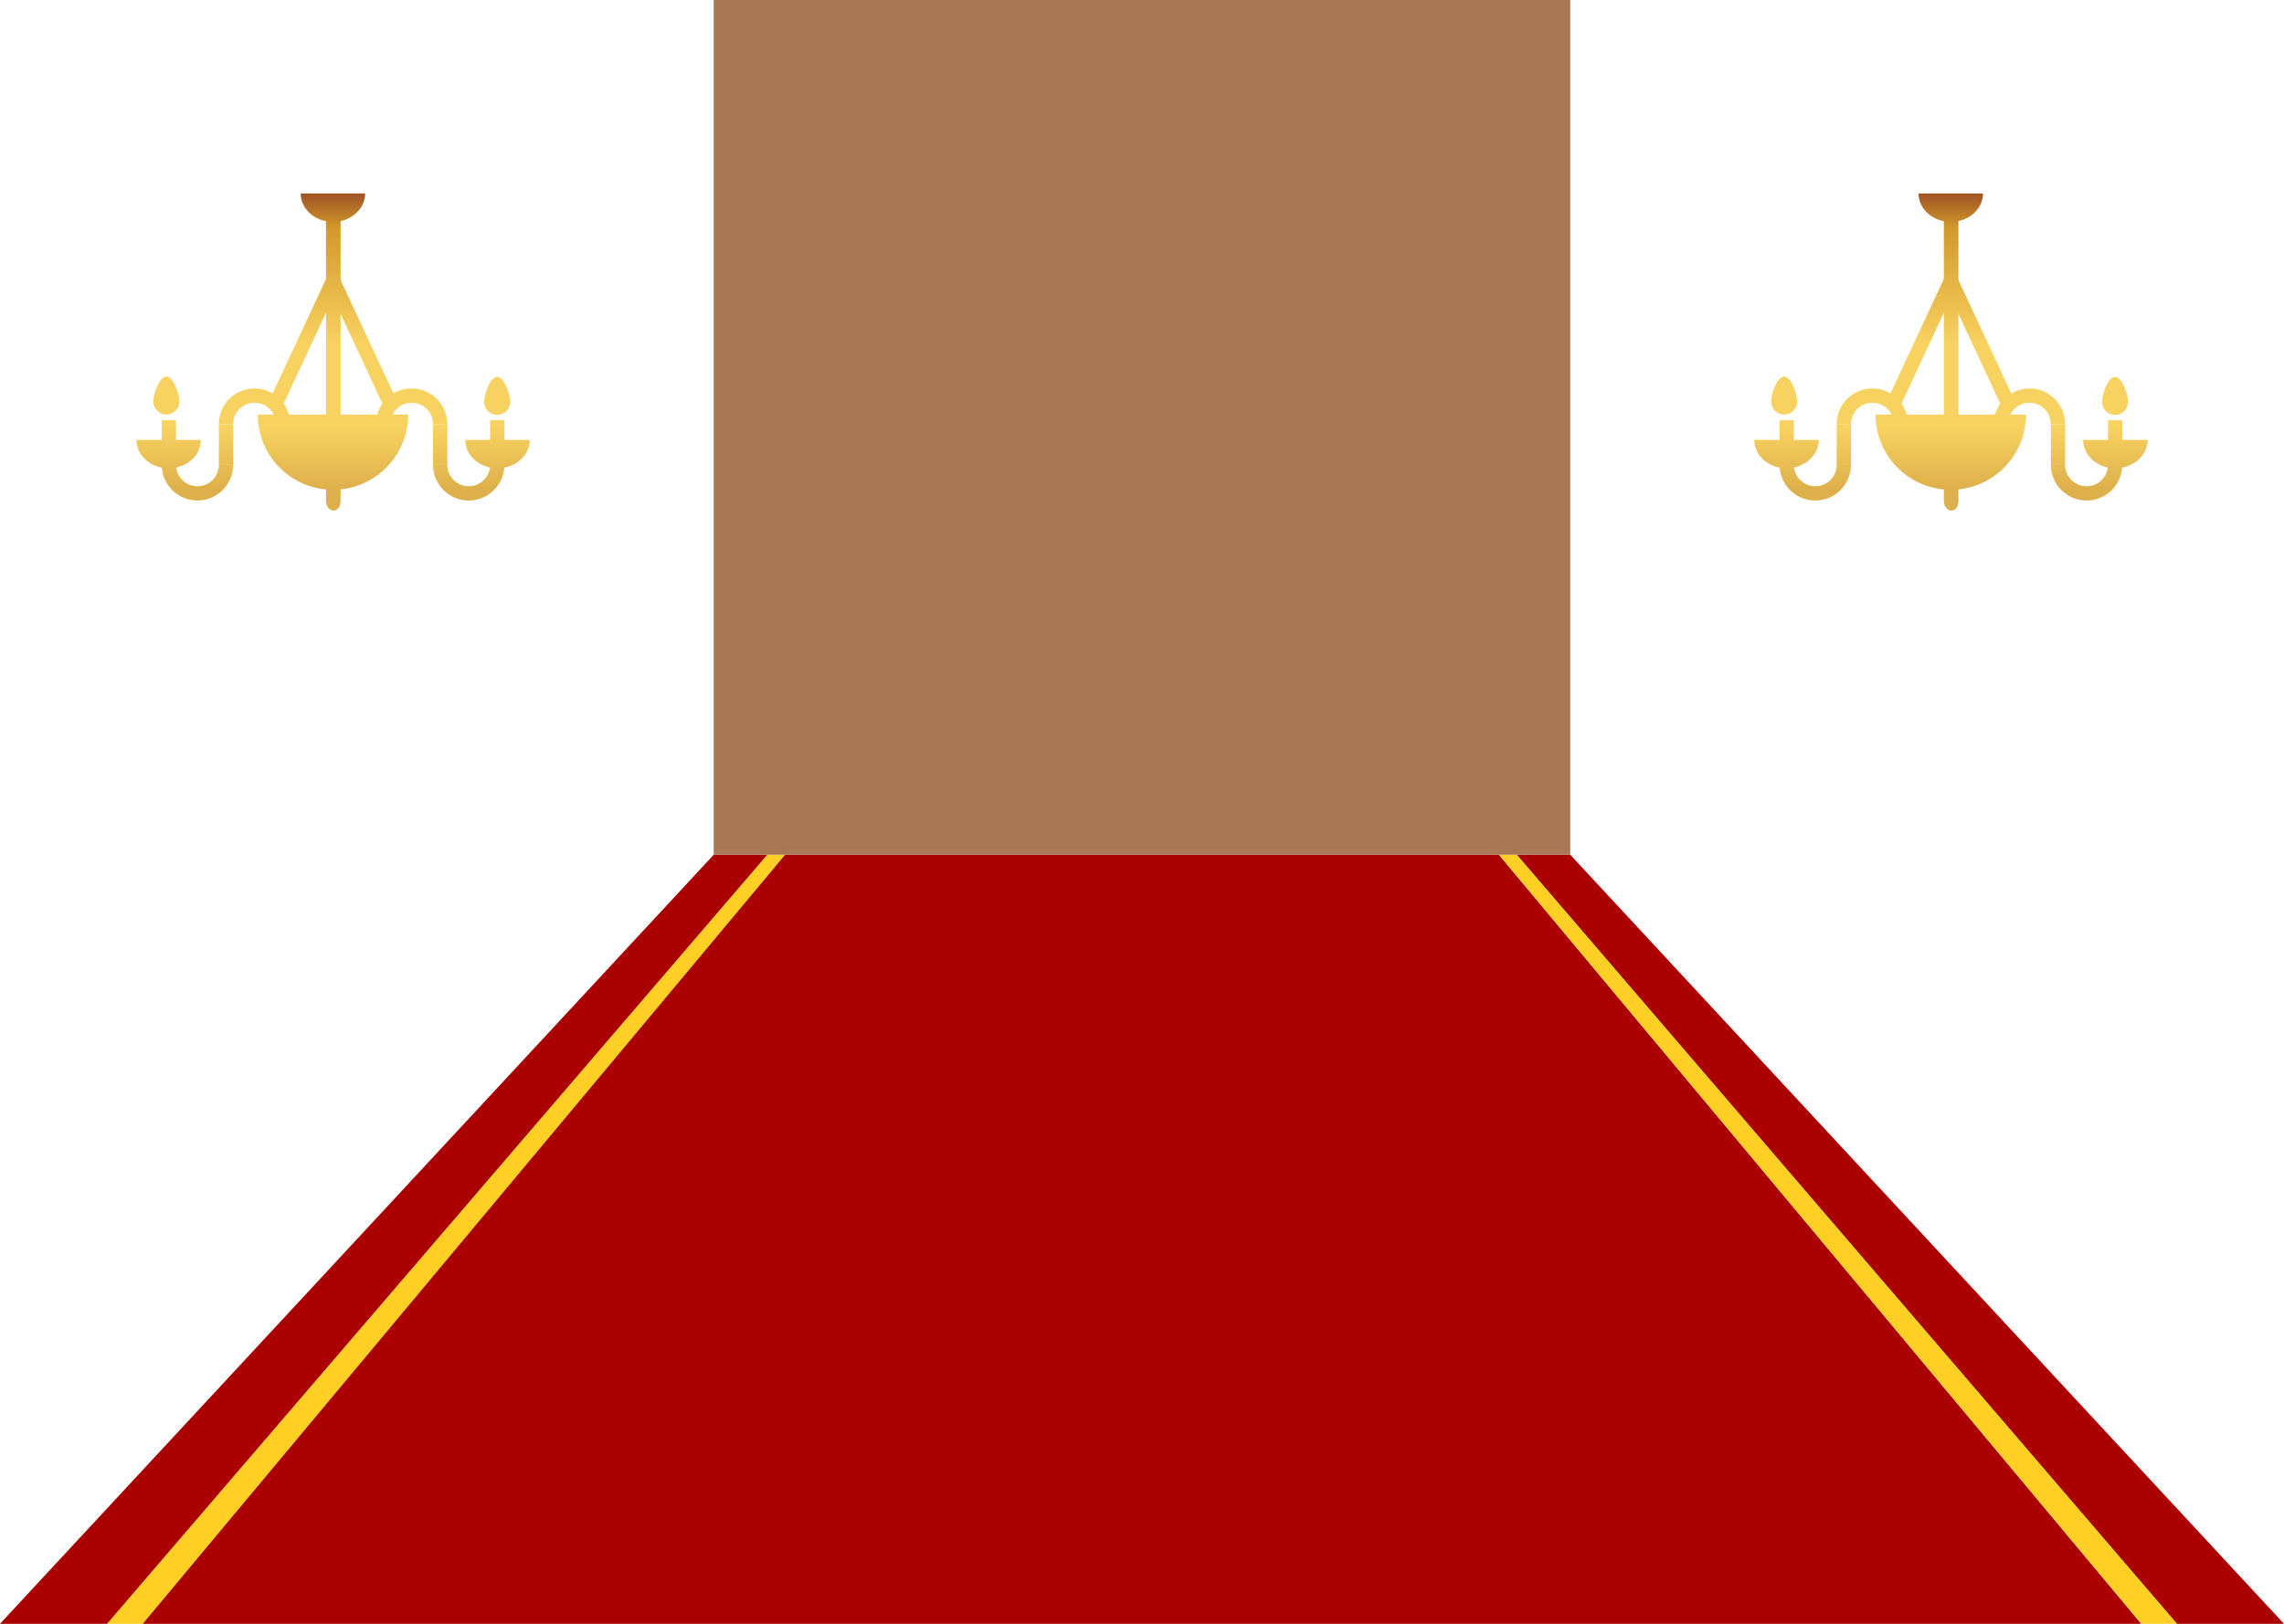 <svg width="1440" height="1024" viewBox="0 0 1440 1024" fill="none" xmlns="http://www.w3.org/2000/svg">
<path d="M67.5 1024H90L495 539H483.75L67.5 1024Z" fill="#FFCF25"/>
<path fill-rule="evenodd" clip-rule="evenodd" d="M450 539H472.5H483.75L67.5 1024H45H0L450 539ZM180 1024H90L495 539H540H720H900H945L1350 1024H1260H1080H720H360H180ZM1372.5 1024H1395H1440L990 539H967.5H956.25L1372.5 1024Z" fill="#AA0000"/>
<path d="M956.25 539H945L1350 1024H1372.5L956.25 539Z" fill="#FFCF25"/>
<rect x="450" width="540" height="539" fill="#A97754"/>
<path d="M257.335 261.422C257.335 267.652 256.109 273.821 253.725 279.577C251.341 285.333 247.847 290.563 243.443 294.968C239.038 299.373 233.81 302.868 228.055 305.252C222.3 307.636 216.132 308.864 209.904 308.864C203.675 308.864 197.507 307.636 191.752 305.252C185.997 302.868 180.769 299.373 176.364 294.968C171.96 290.563 168.466 285.333 166.082 279.577C163.699 273.821 162.472 267.652 162.472 261.421L257.335 261.422Z" fill="url(#paint0_linear_23_54)"/>
<path d="M137.981 267.473C137.981 261.503 140.353 255.777 144.573 251.555C148.794 247.334 154.518 244.962 160.487 244.962C166.456 244.962 172.181 247.334 176.401 251.555C180.622 255.777 182.993 261.503 182.993 267.473H173.991C173.991 263.891 172.568 260.455 170.036 257.922C167.503 255.389 164.069 253.966 160.487 253.966C156.906 253.966 153.471 255.389 150.939 257.922C148.406 260.455 146.984 263.891 146.984 267.473H137.981Z" fill="url(#paint1_linear_23_54)"/>
<path d="M146.984 293.13C146.984 299.1 144.613 304.826 140.392 309.048C136.171 313.269 130.447 315.641 124.478 315.641C118.509 315.641 112.784 313.269 108.564 309.048C104.343 304.826 101.972 299.101 101.972 293.13H110.974C110.974 296.712 112.397 300.148 114.929 302.681C117.462 305.214 120.897 306.637 124.478 306.637C128.059 306.637 131.494 305.214 134.026 302.681C136.559 300.148 137.981 296.712 137.981 293.13H146.984Z" fill="url(#paint2_linear_23_54)"/>
<path d="M101.972 293.13H110.974V265.052H101.972V293.13Z" fill="url(#paint3_linear_23_54)"/>
<path d="M146.984 267.473H137.981V293.13H146.984V267.473Z" fill="url(#paint4_linear_23_54)"/>
<path d="M169.73 252.772L177.889 256.577L214.138 178.826L205.979 175.021L169.73 252.772Z" fill="url(#paint5_linear_23_54)"/>
<path d="M250.235 252.77L242.076 256.576L205.855 178.883L214.014 175.077L250.235 252.77Z" fill="url(#paint6_linear_23_54)"/>
<path d="M205.544 315.641C205.546 323.629 214.74 324.597 214.74 315.641V132.65H205.544V315.641Z" fill="url(#paint7_linear_23_54)"/>
<path d="M126.656 277.397C126.656 282.147 124.514 286.703 120.702 290.062C116.89 293.422 111.719 295.309 106.328 295.309C100.937 295.309 95.766 293.422 91.954 290.062C88.142 286.703 86 282.147 86 277.397L126.656 277.397Z" fill="url(#paint8_linear_23_54)"/>
<path d="M230.232 122C230.232 126.751 228.09 131.306 224.278 134.666C220.465 138.025 215.295 139.912 209.904 139.912C204.512 139.912 199.342 138.025 195.53 134.666C191.717 131.306 189.576 126.751 189.576 122L230.232 122Z" fill="url(#paint9_linear_23_54)"/>
<path d="M282.019 267.473C282.019 261.503 279.647 255.777 275.427 251.555C271.206 247.334 265.482 244.962 259.513 244.962C253.544 244.962 247.819 247.334 243.599 251.555C239.378 255.777 237.007 261.503 237.007 267.473H246.009C246.009 263.891 247.432 260.455 249.964 257.922C252.497 255.389 255.931 253.966 259.513 253.966C263.094 253.966 266.529 255.389 269.061 257.922C271.594 260.455 273.016 263.891 273.016 267.473H282.019Z" fill="url(#paint10_linear_23_54)"/>
<path d="M273.016 293.13C273.016 299.1 275.387 304.826 279.608 309.048C283.829 313.269 289.553 315.641 295.522 315.641C301.491 315.641 307.215 313.269 311.436 309.048C315.657 304.826 318.028 299.101 318.028 293.13H309.026C309.026 296.712 307.603 300.148 305.071 302.681C302.538 305.214 299.103 306.637 295.522 306.637C291.941 306.637 288.506 305.214 285.974 302.681C283.441 300.148 282.019 296.712 282.019 293.13H273.016Z" fill="url(#paint11_linear_23_54)"/>
<path d="M318.028 293.13H309.026V265.052H318.028V293.13Z" fill="url(#paint12_linear_23_54)"/>
<path d="M273.016 267.473H282.019V293.13H273.016V267.473Z" fill="url(#paint13_linear_23_54)"/>
<path d="M293.344 277.397C293.344 282.147 295.486 286.703 299.298 290.062C303.11 293.422 308.281 295.309 313.672 295.309C319.063 295.309 324.234 293.422 328.046 290.062C331.858 286.703 334 282.147 334 277.397L293.344 277.397Z" fill="url(#paint14_linear_23_54)"/>
<path d="M113.104 253.192C113.104 257.737 109.42 261.422 104.876 261.422C100.332 261.422 96.648 257.737 96.648 253.192C96.648 248.647 100.332 237.458 104.876 237.458C109.42 237.458 113.104 248.647 113.104 253.192Z" fill="url(#paint15_linear_23_54)"/>
<path d="M321.707 253.434C321.707 257.979 318.023 261.664 313.479 261.664C308.935 261.664 305.251 257.979 305.251 253.434C305.251 248.889 308.935 237.7 313.479 237.7C318.023 237.7 321.707 248.889 321.707 253.434Z" fill="url(#paint16_linear_23_54)"/>
<path d="M1277.34 261.422C1277.34 267.652 1276.11 273.821 1273.72 279.577C1271.34 285.333 1267.85 290.563 1263.44 294.968C1259.04 299.373 1253.81 302.868 1248.05 305.252C1242.3 307.636 1236.13 308.864 1229.9 308.864C1223.67 308.864 1217.51 307.636 1211.75 305.252C1206 302.868 1200.77 299.373 1196.36 294.968C1191.96 290.563 1188.47 285.333 1186.08 279.577C1183.7 273.821 1182.47 267.652 1182.47 261.421L1277.34 261.422Z" fill="url(#paint17_linear_23_54)"/>
<path d="M1157.98 267.473C1157.98 261.503 1160.35 255.777 1164.57 251.555C1168.79 247.334 1174.52 244.962 1180.49 244.962C1186.46 244.962 1192.18 247.334 1196.4 251.555C1200.62 255.777 1202.99 261.503 1202.99 267.473H1193.99C1193.99 263.891 1192.57 260.455 1190.04 257.922C1187.5 255.389 1184.07 253.966 1180.49 253.966C1176.91 253.966 1173.47 255.389 1170.94 257.922C1168.41 260.455 1166.98 263.891 1166.98 267.473H1157.98Z" fill="url(#paint18_linear_23_54)"/>
<path d="M1166.98 293.13C1166.98 299.1 1164.61 304.826 1160.39 309.048C1156.17 313.269 1150.45 315.641 1144.48 315.641C1138.51 315.641 1132.78 313.269 1128.56 309.048C1124.34 304.826 1121.97 299.101 1121.97 293.13H1130.97C1130.97 296.712 1132.4 300.148 1134.93 302.681C1137.46 305.214 1140.9 306.637 1144.48 306.637C1148.06 306.637 1151.49 305.214 1154.03 302.681C1156.56 300.148 1157.98 296.712 1157.98 293.13H1166.98Z" fill="url(#paint19_linear_23_54)"/>
<path d="M1121.97 293.13H1130.97V265.052H1121.97V293.13Z" fill="url(#paint20_linear_23_54)"/>
<path d="M1166.98 267.473H1157.98V293.13H1166.98V267.473Z" fill="url(#paint21_linear_23_54)"/>
<path d="M1189.73 252.772L1197.89 256.577L1234.14 178.826L1225.98 175.021L1189.73 252.772Z" fill="url(#paint22_linear_23_54)"/>
<path d="M1270.23 252.77L1262.08 256.576L1225.85 178.883L1234.01 175.077L1270.23 252.77Z" fill="url(#paint23_linear_23_54)"/>
<path d="M1225.54 315.641C1225.55 323.629 1234.74 324.597 1234.74 315.641V132.65H1225.54V315.641Z" fill="url(#paint24_linear_23_54)"/>
<path d="M1146.66 277.397C1146.66 282.147 1144.51 286.703 1140.7 290.062C1136.89 293.422 1131.72 295.309 1126.33 295.309C1120.94 295.309 1115.77 293.422 1111.95 290.062C1108.14 286.703 1106 282.147 1106 277.397L1146.66 277.397Z" fill="url(#paint25_linear_23_54)"/>
<path d="M1250.23 122C1250.23 126.751 1248.09 131.306 1244.28 134.666C1240.47 138.025 1235.29 139.912 1229.9 139.912C1224.51 139.912 1219.34 138.025 1215.53 134.666C1211.72 131.306 1209.58 126.751 1209.58 122L1250.23 122Z" fill="url(#paint26_linear_23_54)"/>
<path d="M1302.02 267.473C1302.02 261.503 1299.65 255.777 1295.43 251.555C1291.21 247.334 1285.48 244.962 1279.51 244.962C1273.54 244.962 1267.82 247.334 1263.6 251.555C1259.38 255.777 1257.01 261.503 1257.01 267.473H1266.01C1266.01 263.891 1267.43 260.455 1269.96 257.922C1272.5 255.389 1275.93 253.966 1279.51 253.966C1283.09 253.966 1286.53 255.389 1289.06 257.922C1291.59 260.455 1293.02 263.891 1293.02 267.473H1302.02Z" fill="url(#paint27_linear_23_54)"/>
<path d="M1293.02 293.13C1293.02 299.1 1295.39 304.826 1299.61 309.048C1303.83 313.269 1309.55 315.641 1315.52 315.641C1321.49 315.641 1327.22 313.269 1331.44 309.048C1335.66 304.826 1338.03 299.101 1338.03 293.13H1329.03C1329.03 296.712 1327.6 300.148 1325.07 302.681C1322.54 305.214 1319.1 306.637 1315.52 306.637C1311.94 306.637 1308.51 305.214 1305.97 302.681C1303.44 300.148 1302.02 296.712 1302.02 293.13H1293.02Z" fill="url(#paint28_linear_23_54)"/>
<path d="M1338.03 293.13H1329.03V265.052H1338.03V293.13Z" fill="url(#paint29_linear_23_54)"/>
<path d="M1293.02 267.473H1302.02V293.13H1293.02V267.473Z" fill="url(#paint30_linear_23_54)"/>
<path d="M1313.34 277.397C1313.34 282.147 1315.49 286.703 1319.3 290.062C1323.11 293.422 1328.28 295.309 1333.67 295.309C1339.06 295.309 1344.23 293.422 1348.05 290.062C1351.86 286.703 1354 282.147 1354 277.397L1313.34 277.397Z" fill="url(#paint31_linear_23_54)"/>
<path d="M1133.1 253.192C1133.1 257.737 1129.42 261.422 1124.88 261.422C1120.33 261.422 1116.65 257.737 1116.65 253.192C1116.65 248.647 1120.33 237.458 1124.88 237.458C1129.42 237.458 1133.1 248.647 1133.1 253.192Z" fill="url(#paint32_linear_23_54)"/>
<path d="M1341.71 253.434C1341.71 257.979 1338.02 261.664 1333.48 261.664C1328.94 261.664 1325.25 257.979 1325.25 253.434C1325.25 248.889 1328.94 237.7 1333.48 237.7C1338.02 237.7 1341.71 248.889 1341.71 253.434Z" fill="url(#paint33_linear_23_54)"/>
<defs>
<linearGradient id="paint0_linear_23_54" x1="210" y1="122" x2="210" y2="322" gradientUnits="userSpaceOnUse">
<stop stop-color="#9F5324"/>
<stop offset="0.11" stop-color="#D2992A"/>
<stop offset="0.475" stop-color="#F8D261"/>
<stop offset="0.735" stop-color="#F8D261"/>
<stop offset="0.93" stop-color="#DEB04B"/>
</linearGradient>
<linearGradient id="paint1_linear_23_54" x1="210" y1="122" x2="210" y2="322" gradientUnits="userSpaceOnUse">
<stop stop-color="#9F5324"/>
<stop offset="0.11" stop-color="#D2992A"/>
<stop offset="0.475" stop-color="#F8D261"/>
<stop offset="0.735" stop-color="#F8D261"/>
<stop offset="0.93" stop-color="#DEB04B"/>
</linearGradient>
<linearGradient id="paint2_linear_23_54" x1="210" y1="122" x2="210" y2="322" gradientUnits="userSpaceOnUse">
<stop stop-color="#9F5324"/>
<stop offset="0.11" stop-color="#D2992A"/>
<stop offset="0.475" stop-color="#F8D261"/>
<stop offset="0.735" stop-color="#F8D261"/>
<stop offset="0.93" stop-color="#DEB04B"/>
</linearGradient>
<linearGradient id="paint3_linear_23_54" x1="210" y1="122" x2="210" y2="322" gradientUnits="userSpaceOnUse">
<stop stop-color="#9F5324"/>
<stop offset="0.11" stop-color="#D2992A"/>
<stop offset="0.475" stop-color="#F8D261"/>
<stop offset="0.735" stop-color="#F8D261"/>
<stop offset="0.93" stop-color="#DEB04B"/>
</linearGradient>
<linearGradient id="paint4_linear_23_54" x1="210" y1="122" x2="210" y2="322" gradientUnits="userSpaceOnUse">
<stop stop-color="#9F5324"/>
<stop offset="0.11" stop-color="#D2992A"/>
<stop offset="0.475" stop-color="#F8D261"/>
<stop offset="0.735" stop-color="#F8D261"/>
<stop offset="0.93" stop-color="#DEB04B"/>
</linearGradient>
<linearGradient id="paint5_linear_23_54" x1="210" y1="122" x2="210" y2="322" gradientUnits="userSpaceOnUse">
<stop stop-color="#9F5324"/>
<stop offset="0.11" stop-color="#D2992A"/>
<stop offset="0.475" stop-color="#F8D261"/>
<stop offset="0.735" stop-color="#F8D261"/>
<stop offset="0.93" stop-color="#DEB04B"/>
</linearGradient>
<linearGradient id="paint6_linear_23_54" x1="210" y1="122" x2="210" y2="322" gradientUnits="userSpaceOnUse">
<stop stop-color="#9F5324"/>
<stop offset="0.11" stop-color="#D2992A"/>
<stop offset="0.475" stop-color="#F8D261"/>
<stop offset="0.735" stop-color="#F8D261"/>
<stop offset="0.93" stop-color="#DEB04B"/>
</linearGradient>
<linearGradient id="paint7_linear_23_54" x1="210" y1="122" x2="210" y2="322" gradientUnits="userSpaceOnUse">
<stop stop-color="#9F5324"/>
<stop offset="0.11" stop-color="#D2992A"/>
<stop offset="0.475" stop-color="#F8D261"/>
<stop offset="0.735" stop-color="#F8D261"/>
<stop offset="0.93" stop-color="#DEB04B"/>
</linearGradient>
<linearGradient id="paint8_linear_23_54" x1="210" y1="122" x2="210" y2="322" gradientUnits="userSpaceOnUse">
<stop stop-color="#9F5324"/>
<stop offset="0.11" stop-color="#D2992A"/>
<stop offset="0.475" stop-color="#F8D261"/>
<stop offset="0.735" stop-color="#F8D261"/>
<stop offset="0.93" stop-color="#DEB04B"/>
</linearGradient>
<linearGradient id="paint9_linear_23_54" x1="210" y1="122" x2="210" y2="322" gradientUnits="userSpaceOnUse">
<stop stop-color="#9F5324"/>
<stop offset="0.11" stop-color="#D2992A"/>
<stop offset="0.475" stop-color="#F8D261"/>
<stop offset="0.735" stop-color="#F8D261"/>
<stop offset="0.93" stop-color="#DEB04B"/>
</linearGradient>
<linearGradient id="paint10_linear_23_54" x1="210" y1="122" x2="210" y2="322" gradientUnits="userSpaceOnUse">
<stop stop-color="#9F5324"/>
<stop offset="0.11" stop-color="#D2992A"/>
<stop offset="0.475" stop-color="#F8D261"/>
<stop offset="0.735" stop-color="#F8D261"/>
<stop offset="0.93" stop-color="#DEB04B"/>
</linearGradient>
<linearGradient id="paint11_linear_23_54" x1="210" y1="122" x2="210" y2="322" gradientUnits="userSpaceOnUse">
<stop stop-color="#9F5324"/>
<stop offset="0.11" stop-color="#D2992A"/>
<stop offset="0.475" stop-color="#F8D261"/>
<stop offset="0.735" stop-color="#F8D261"/>
<stop offset="0.93" stop-color="#DEB04B"/>
</linearGradient>
<linearGradient id="paint12_linear_23_54" x1="210" y1="122" x2="210" y2="322" gradientUnits="userSpaceOnUse">
<stop stop-color="#9F5324"/>
<stop offset="0.11" stop-color="#D2992A"/>
<stop offset="0.475" stop-color="#F8D261"/>
<stop offset="0.735" stop-color="#F8D261"/>
<stop offset="0.93" stop-color="#DEB04B"/>
</linearGradient>
<linearGradient id="paint13_linear_23_54" x1="210" y1="122" x2="210" y2="322" gradientUnits="userSpaceOnUse">
<stop stop-color="#9F5324"/>
<stop offset="0.11" stop-color="#D2992A"/>
<stop offset="0.475" stop-color="#F8D261"/>
<stop offset="0.735" stop-color="#F8D261"/>
<stop offset="0.93" stop-color="#DEB04B"/>
</linearGradient>
<linearGradient id="paint14_linear_23_54" x1="210" y1="122" x2="210" y2="322" gradientUnits="userSpaceOnUse">
<stop stop-color="#9F5324"/>
<stop offset="0.11" stop-color="#D2992A"/>
<stop offset="0.475" stop-color="#F8D261"/>
<stop offset="0.735" stop-color="#F8D261"/>
<stop offset="0.93" stop-color="#DEB04B"/>
</linearGradient>
<linearGradient id="paint15_linear_23_54" x1="210" y1="122" x2="210" y2="322" gradientUnits="userSpaceOnUse">
<stop stop-color="#9F5324"/>
<stop offset="0.11" stop-color="#D2992A"/>
<stop offset="0.475" stop-color="#F8D261"/>
<stop offset="0.735" stop-color="#F8D261"/>
<stop offset="0.93" stop-color="#DEB04B"/>
</linearGradient>
<linearGradient id="paint16_linear_23_54" x1="210" y1="122" x2="210" y2="322" gradientUnits="userSpaceOnUse">
<stop stop-color="#9F5324"/>
<stop offset="0.11" stop-color="#D2992A"/>
<stop offset="0.475" stop-color="#F8D261"/>
<stop offset="0.735" stop-color="#F8D261"/>
<stop offset="0.93" stop-color="#DEB04B"/>
</linearGradient>
<linearGradient id="paint17_linear_23_54" x1="1230" y1="122" x2="1230" y2="322" gradientUnits="userSpaceOnUse">
<stop stop-color="#9F5324"/>
<stop offset="0.11" stop-color="#D2992A"/>
<stop offset="0.475" stop-color="#F8D261"/>
<stop offset="0.735" stop-color="#F8D261"/>
<stop offset="0.93" stop-color="#DEB04B"/>
</linearGradient>
<linearGradient id="paint18_linear_23_54" x1="1230" y1="122" x2="1230" y2="322" gradientUnits="userSpaceOnUse">
<stop stop-color="#9F5324"/>
<stop offset="0.11" stop-color="#D2992A"/>
<stop offset="0.475" stop-color="#F8D261"/>
<stop offset="0.735" stop-color="#F8D261"/>
<stop offset="0.93" stop-color="#DEB04B"/>
</linearGradient>
<linearGradient id="paint19_linear_23_54" x1="1230" y1="122" x2="1230" y2="322" gradientUnits="userSpaceOnUse">
<stop stop-color="#9F5324"/>
<stop offset="0.11" stop-color="#D2992A"/>
<stop offset="0.475" stop-color="#F8D261"/>
<stop offset="0.735" stop-color="#F8D261"/>
<stop offset="0.93" stop-color="#DEB04B"/>
</linearGradient>
<linearGradient id="paint20_linear_23_54" x1="1230" y1="122" x2="1230" y2="322" gradientUnits="userSpaceOnUse">
<stop stop-color="#9F5324"/>
<stop offset="0.11" stop-color="#D2992A"/>
<stop offset="0.475" stop-color="#F8D261"/>
<stop offset="0.735" stop-color="#F8D261"/>
<stop offset="0.93" stop-color="#DEB04B"/>
</linearGradient>
<linearGradient id="paint21_linear_23_54" x1="1230" y1="122" x2="1230" y2="322" gradientUnits="userSpaceOnUse">
<stop stop-color="#9F5324"/>
<stop offset="0.11" stop-color="#D2992A"/>
<stop offset="0.475" stop-color="#F8D261"/>
<stop offset="0.735" stop-color="#F8D261"/>
<stop offset="0.93" stop-color="#DEB04B"/>
</linearGradient>
<linearGradient id="paint22_linear_23_54" x1="1230" y1="122" x2="1230" y2="322" gradientUnits="userSpaceOnUse">
<stop stop-color="#9F5324"/>
<stop offset="0.11" stop-color="#D2992A"/>
<stop offset="0.475" stop-color="#F8D261"/>
<stop offset="0.735" stop-color="#F8D261"/>
<stop offset="0.93" stop-color="#DEB04B"/>
</linearGradient>
<linearGradient id="paint23_linear_23_54" x1="1230" y1="122" x2="1230" y2="322" gradientUnits="userSpaceOnUse">
<stop stop-color="#9F5324"/>
<stop offset="0.11" stop-color="#D2992A"/>
<stop offset="0.475" stop-color="#F8D261"/>
<stop offset="0.735" stop-color="#F8D261"/>
<stop offset="0.93" stop-color="#DEB04B"/>
</linearGradient>
<linearGradient id="paint24_linear_23_54" x1="1230" y1="122" x2="1230" y2="322" gradientUnits="userSpaceOnUse">
<stop stop-color="#9F5324"/>
<stop offset="0.11" stop-color="#D2992A"/>
<stop offset="0.475" stop-color="#F8D261"/>
<stop offset="0.735" stop-color="#F8D261"/>
<stop offset="0.93" stop-color="#DEB04B"/>
</linearGradient>
<linearGradient id="paint25_linear_23_54" x1="1230" y1="122" x2="1230" y2="322" gradientUnits="userSpaceOnUse">
<stop stop-color="#9F5324"/>
<stop offset="0.11" stop-color="#D2992A"/>
<stop offset="0.475" stop-color="#F8D261"/>
<stop offset="0.735" stop-color="#F8D261"/>
<stop offset="0.93" stop-color="#DEB04B"/>
</linearGradient>
<linearGradient id="paint26_linear_23_54" x1="1230" y1="122" x2="1230" y2="322" gradientUnits="userSpaceOnUse">
<stop stop-color="#9F5324"/>
<stop offset="0.11" stop-color="#D2992A"/>
<stop offset="0.475" stop-color="#F8D261"/>
<stop offset="0.735" stop-color="#F8D261"/>
<stop offset="0.93" stop-color="#DEB04B"/>
</linearGradient>
<linearGradient id="paint27_linear_23_54" x1="1230" y1="122" x2="1230" y2="322" gradientUnits="userSpaceOnUse">
<stop stop-color="#9F5324"/>
<stop offset="0.11" stop-color="#D2992A"/>
<stop offset="0.475" stop-color="#F8D261"/>
<stop offset="0.735" stop-color="#F8D261"/>
<stop offset="0.93" stop-color="#DEB04B"/>
</linearGradient>
<linearGradient id="paint28_linear_23_54" x1="1230" y1="122" x2="1230" y2="322" gradientUnits="userSpaceOnUse">
<stop stop-color="#9F5324"/>
<stop offset="0.11" stop-color="#D2992A"/>
<stop offset="0.475" stop-color="#F8D261"/>
<stop offset="0.735" stop-color="#F8D261"/>
<stop offset="0.93" stop-color="#DEB04B"/>
</linearGradient>
<linearGradient id="paint29_linear_23_54" x1="1230" y1="122" x2="1230" y2="322" gradientUnits="userSpaceOnUse">
<stop stop-color="#9F5324"/>
<stop offset="0.11" stop-color="#D2992A"/>
<stop offset="0.475" stop-color="#F8D261"/>
<stop offset="0.735" stop-color="#F8D261"/>
<stop offset="0.93" stop-color="#DEB04B"/>
</linearGradient>
<linearGradient id="paint30_linear_23_54" x1="1230" y1="122" x2="1230" y2="322" gradientUnits="userSpaceOnUse">
<stop stop-color="#9F5324"/>
<stop offset="0.11" stop-color="#D2992A"/>
<stop offset="0.475" stop-color="#F8D261"/>
<stop offset="0.735" stop-color="#F8D261"/>
<stop offset="0.93" stop-color="#DEB04B"/>
</linearGradient>
<linearGradient id="paint31_linear_23_54" x1="1230" y1="122" x2="1230" y2="322" gradientUnits="userSpaceOnUse">
<stop stop-color="#9F5324"/>
<stop offset="0.11" stop-color="#D2992A"/>
<stop offset="0.475" stop-color="#F8D261"/>
<stop offset="0.735" stop-color="#F8D261"/>
<stop offset="0.93" stop-color="#DEB04B"/>
</linearGradient>
<linearGradient id="paint32_linear_23_54" x1="1230" y1="122" x2="1230" y2="322" gradientUnits="userSpaceOnUse">
<stop stop-color="#9F5324"/>
<stop offset="0.11" stop-color="#D2992A"/>
<stop offset="0.475" stop-color="#F8D261"/>
<stop offset="0.735" stop-color="#F8D261"/>
<stop offset="0.93" stop-color="#DEB04B"/>
</linearGradient>
<linearGradient id="paint33_linear_23_54" x1="1230" y1="122" x2="1230" y2="322" gradientUnits="userSpaceOnUse">
<stop stop-color="#9F5324"/>
<stop offset="0.11" stop-color="#D2992A"/>
<stop offset="0.475" stop-color="#F8D261"/>
<stop offset="0.735" stop-color="#F8D261"/>
<stop offset="0.93" stop-color="#DEB04B"/>
</linearGradient>
</defs>
</svg>
